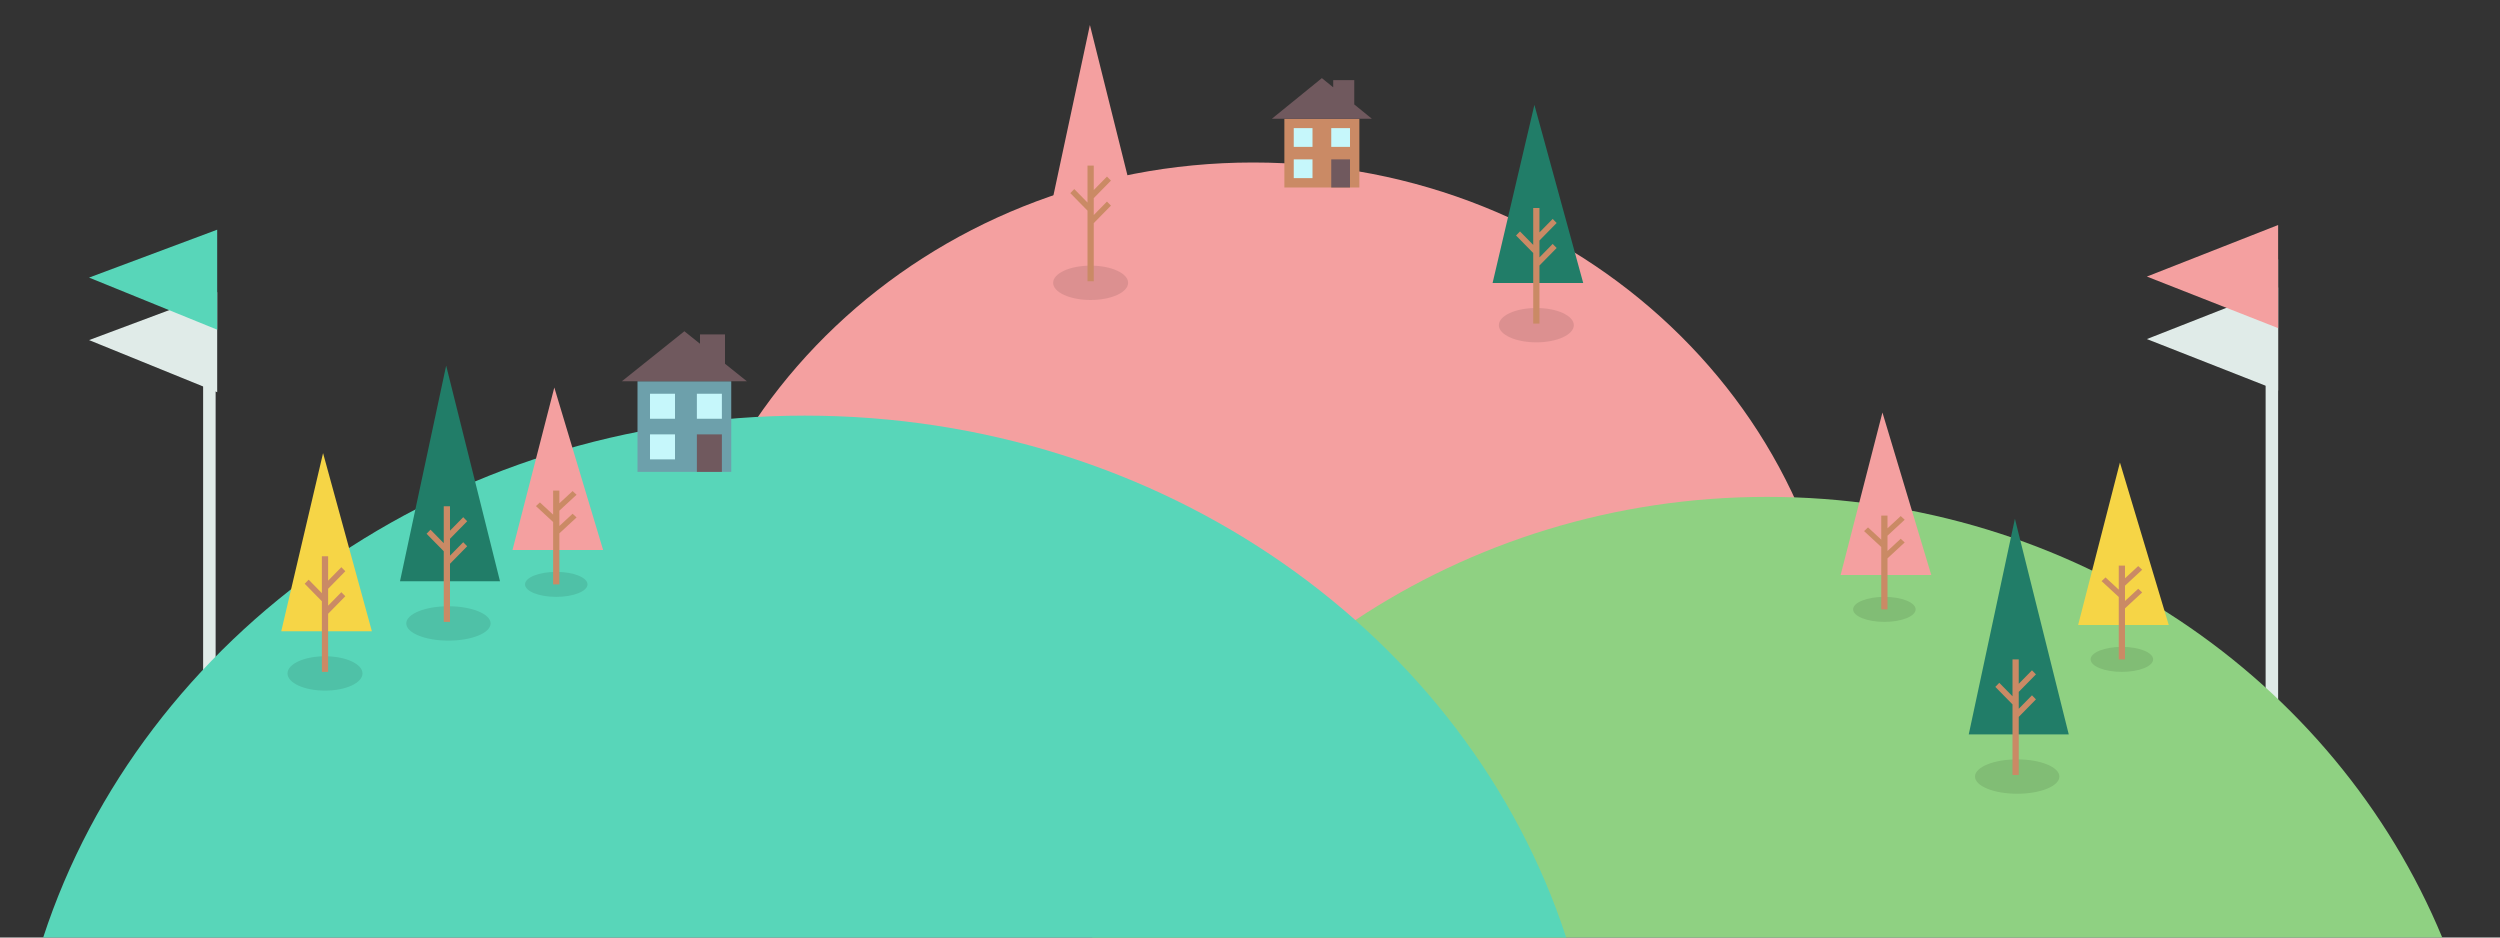 <svg id="hero" class="land-svg" width="800" height="300" viewBox="0 0 800 300" fill="none" xmlns="http://www.w3.org/2000/svg"><rect x="0" y="0" width="800" height="300" fill="#333333" stroke="none"/><g id="flagLeft" class="svelte-yu90zj"><path d="M69 83H65V227H69V83Z" fill="#E0EBE8"></path><path d="M28.5 108.83L69.5 93.5V125.5L28.5 108.83Z" fill="#E0EBE8"></path><path d="M28.5 88.83L69.5 73.5V105.5L28.5 88.83Z" fill="#58D6B9"></path></g><g id="flagRight" class="svelte-yu90zj"><path d="M729 83H725V227H729V83Z" fill="#E0EBE8"></path><path d="M729 125V92L687 108.5L729 125Z" fill="#E0EBE8"></path><path d="M729 105V72L687 88.5L729 105Z" fill="#F4A0A0"></path></g><g id="hillMiddle" class="svelte-yu90zj"><path d="M212 231C212 132.14 296.62 52 401 52C505.38 52 590 132.14 590 231H401H212Z" fill="#F4A0A0"></path></g><g id="hillRight" class="svelte-yu90zj"><path d="M781.517 300C747.287 217.38 663.472 159 565.5 159C467.528 159 383.713 217.38 349.483 300H781.517Z" fill="#8FD182"></path></g><g id="hillLeft" class="svelte-yu90zj"><path d="M257.5 133C142.547 133 45.398 203.368 13.817 300H501.183C469.602 203.368 372.453 133 257.5 133Z" fill="#58D6B9"></path></g><g id="treeHillLeftFirst" class="svelte-yu90zj"><path d="M104 221C110.627 221 116 218.538 116 215.5C116 212.462 110.627 210 104 210C97.373 210 92 212.462 92 215.5C92 218.538 97.373 221 104 221Z" fill="black" fill-opacity="0.1"></path><path d="M90 202L103.38 145L119 202H90Z" fill="#F6D546"></path><path d="M103 178H105V185.811L109.23 181.5L110.5 182.8L105 188.404V193.811L109.23 189.5L110.5 190.8L105 196.404V215H103V192.404L97.5 186.8L98.77 185.5L103 189.811V178Z" fill="#CA8A65"></path></g><g id="treeHillLeftSecond" class="svelte-yu90zj"><path d="M143.5 205C150.956 205 157 202.538 157 199.5C157 196.462 150.956 194 143.5 194C136.044 194 130 196.462 130 199.5C130 202.538 136.044 205 143.5 205Z" fill="black" fill-opacity="0.1"></path><path d="M128 186L142.77 117L160 186H128Z" fill="#217D68"></path><path d="M142 162H144V169.811L148.23 165.5L149.5 166.8L144 172.404V177.811L148.23 173.5L149.5 174.8L144 180.404V199H142V176.404L136.5 170.8L137.77 169.5L142 173.811V162Z" fill="#CA8A65"></path></g><g id="treeHillLeftThird" class="svelte-yu90zj"><path d="M178 191C183.523 191 188 189.209 188 187C188 184.791 183.523 183 178 183C172.477 183 168 184.791 168 187C168 189.209 172.477 191 178 191Z" fill="black" fill-opacity="0.1"></path><path d="M164 176L177.38 124L193 176H164Z" fill="#F4A0A0"></path><path d="M177 157H179V161.053L183.23 157.14L184.5 158.32L179 163.414V168.313L183.23 164.4L184.5 165.58L179 170.674V187H177V167.044L171.5 161.95L172.77 160.77L177 164.683V157Z" fill="#CA8A65"></path></g><g id="houseHillLeft" class="svelte-yu90zj"><path d="M234 122H204V151H234V122Z" fill="#6DA0AB"></path><path d="M216 126H208V134H216V126ZM231 126H223V134H231V126ZM208 139H216V147H208V139Z" fill="#C6F7FB" fill-rule="evenodd" clip-rule="evenodd"></path><path d="M231 139H223V151H231V139Z" fill="#70595E"></path><path d="M224 110L219 106L199 122H239L232 116.4V107H224V110Z" fill="#70595E" fill-rule="evenodd" clip-rule="evenodd"></path></g><g id="treeMiddleFirst" class="svelte-yu90zj"><path d="M349 96C355.627 96 361 93.538 361 90.5C361 87.462 355.627 85 349 85C342.373 85 337 87.462 337 90.5C337 93.538 342.373 96 349 96Z" fill="black" fill-opacity="0.1"></path><path d="M334 77L348.77 8L366 77H334Z" fill="#F4A0A0"></path><path d="M348 53H350V60.811L354.23 56.5L355.5 57.8L350 63.404V68.811L354.23 64.5L355.5 65.8L350 71.404V90H348V67.404L342.5 61.8L343.77 60.5L348 64.811V53Z" fill="#CA8A65" fill-rule="evenodd" clip-rule="evenodd"></path></g><g id="houseMiddle" class="svelte-yu90zj"><path d="M435 38H411V60H435V38Z" fill="#CA8A65"></path><path d="M420 41H414V47H420V41ZM432 41H426V47H432V41ZM414 51H420V57H414V51Z" fill="#C6F7FB" fill-rule="evenodd" clip-rule="evenodd"></path><path d="M432 51H426V60H432V51Z" fill="#70595E"></path><path d="M426.627 27.947L423 25L407 38H439L433.363 33.42V25.649H426.627V27.947Z" fill="#70595E" fill-rule="evenodd" clip-rule="evenodd"></path></g><g id="treeHillMiddleSecond" class="svelte-yu90zj"><path d="M491.627 109.556C498.255 109.556 503.627 107.094 503.627 104.056C503.627 101.019 498.255 98.556 491.627 98.556C485 98.556 479.627 101.019 479.627 104.056C479.627 107.094 485 109.556 491.627 109.556Z" fill="black" fill-opacity="0.1"></path><path d="M477.627 90.556L491.007 33.556L506.627 90.556H477.627Z" fill="#217D68"></path><path d="M490.627 66.556H492.627V74.367L496.857 70.056L498.127 71.356L492.627 76.96V82.367L496.857 78.056L498.127 79.356L492.627 84.96V103.556H490.627V80.96L485.127 75.356L486.397 74.056L490.627 78.367V66.556Z" fill="#CA8A65"></path></g><g id="treeHillThirdFirst" class="svelte-yu90zj"><path d="M603 199C608.523 199 613 197.209 613 195C613 192.791 608.523 191 603 191C597.477 191 593 192.791 593 195C593 197.209 597.477 199 603 199Z" fill="black" fill-opacity="0.1"></path><path d="M589 184L602.38 132L618 184H589Z" fill="#F4A0A0"></path><path d="M602 165H604V169.053L608.23 165.14L609.5 166.32L604 171.414V176.313L608.23 172.4L609.5 173.58L604 178.674V195H602V175.044L596.5 169.95L597.77 168.77L602 172.683V165Z" fill="#CA8A65"></path></g><g id="treeHillThirdSecond" class="svelte-yu90zj"><path d="M645.5 254C652.956 254 659 251.538 659 248.5C659 245.462 652.956 243 645.5 243C638.044 243 632 245.462 632 248.5C632 251.538 638.044 254 645.5 254Z" fill="black" fill-opacity="0.1"></path><path d="M630 235L644.77 166L662 235H630Z" fill="#217D68"></path><path d="M644 211H646V218.811L650.23 214.5L651.5 215.8L646 221.404V226.811L650.23 222.5L651.5 223.8L646 229.404V248H644V225.404L638.5 219.8L639.77 218.5L644 222.811V211Z" fill="#CA8A65"></path></g><g id="treeHillRightThird" class="svelte-yu90zj"><path d="M679 215C684.523 215 689 213.209 689 211C689 208.791 684.523 207 679 207C673.477 207 669 208.791 669 211C669 213.209 673.477 215 679 215Z" fill="black" fill-opacity="0.1"></path><path d="M665 200L678.38 148L694 200H665Z" fill="#F6D546"></path><path d="M678 181H680V185.053L684.23 181.14L685.5 182.32L680 187.414V192.313L684.23 188.4L685.5 189.58L680 194.674V211H678V191.044L672.5 185.95L673.77 184.77L678 188.683V181Z" fill="#CA8A65"></path></g><defs><linearGradient id="paint0_linear_42_3119" x1="228.001" y1="86.002" x2="228.001" y2="111.998" gradientUnits="userSpaceOnUse"><stop stop-color="#f0f0f0" stop-opacity="0"></stop><stop offset="1" stop-color="#f0f0f0"></stop></linearGradient><linearGradient id="paint1_linear_42_3119" x1="429.499" y1="9.998" x2="429.499" y2="30.003" gradientUnits="userSpaceOnUse"><stop stop-color="#f0f0f0" stop-opacity="0"></stop><stop offset="1" stop-color="#f0f0f0"></stop></linearGradient></defs></svg>